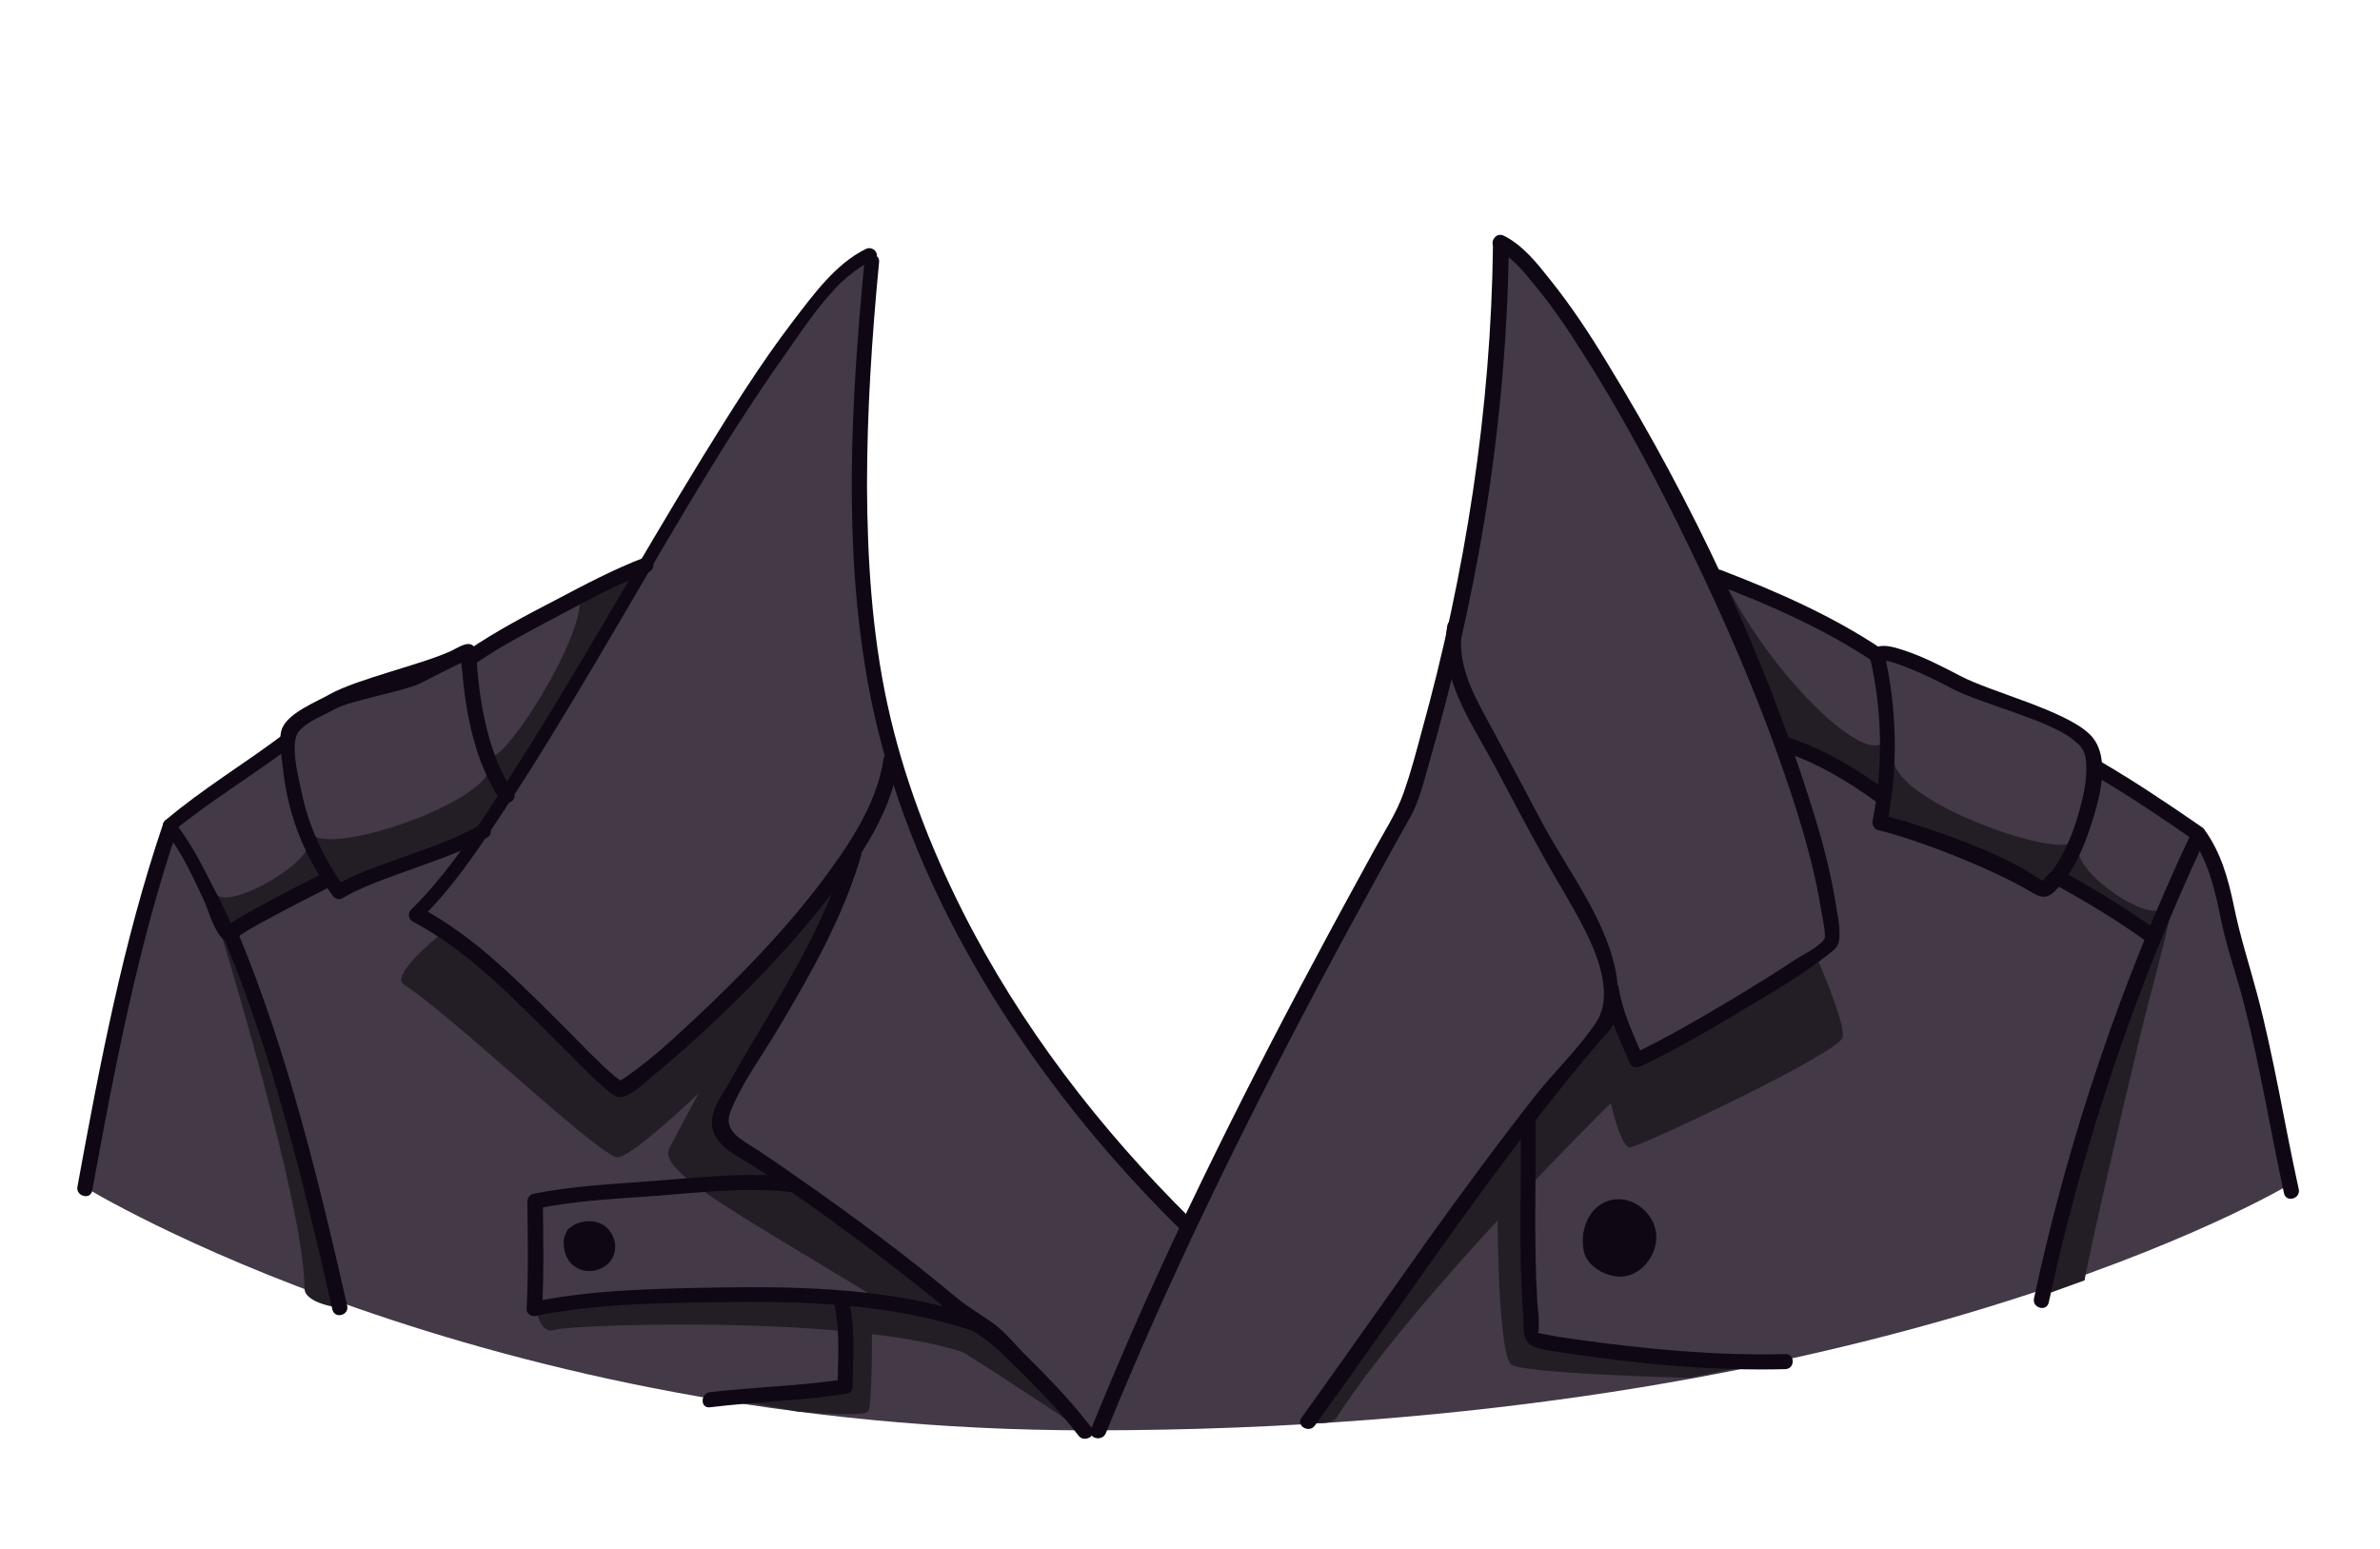 <?xml version="1.0" encoding="utf-8"?>
<!-- Generator: Adobe Illustrator 19.2.0, SVG Export Plug-In . SVG Version: 6.00 Build 0)  -->
<svg version="1.1" id="Layer_1" xmlns="http://www.w3.org/2000/svg" xmlns:xlink="http://www.w3.org/1999/xlink" x="0px" y="0px"
	 viewBox="0 0 630 410" style="enable-background:new 0 0 630 410;" xml:space="preserve">
<style type="text/css">
	.st0{fill:#433947;}
	.st1{fill:#231E26;}
	.st2{fill:#0F0814;}
</style>
<g>
	<g>
		<path class="st0" d="M22.4,314.2c0.2-2,4.8-25,4.8-25s9.1-40.4,9.4-41.5s4.2-16,4.9-17.7s2.8-11.7,2.8-11.7l6.2-4l26-17l1.7-5.7
			l45-18.7l4.2-0.8l41.9-21.4l18.4-28.7l25.8-38.4l16.7-16.1l-1.4,22.7l-1.2,21.2l1.5,56.3l2.7,18.3l16.3,46l15.4,28.9l24.3,34.5
			l26.3,29.2l25.3-49.1l19-36.2l15.5-30.7l11.1-38.9l4.4-26.8l2.3-14.1l2-14.3l1.9-18.8l1.8-31.4L410,75.6l19,31.7l13,22.9l9.2,18.4
			l5.3,5.5l18.9,7.3l7.4,2.9l9.1,6.4l14.8,4.3l46.2,21l2.2,7.9l25.5,16.8l5.3,6.6l5.2,18.9c0,0,2.2,9.6,2.3,10.3
			c0.1,0.7,5.1,17.1,5.1,17.1l7.6,39.9c0,0-107.9,65.1-317.3,65.1C127.2,378.7,22.4,314.2,22.4,314.2z"/>
	</g>
	<g>
		<path class="st1" d="M287.3,379.1c-72.8-49.3-114.5-66.6-110.1-75.2c2.9-5.6,7.8-14.6,7.8-14.6s-19,18.3-22,17
			c-8-3.5-43.1-37.3-56.1-45.7c-4-2.6,10.6-14,10.6-14l20.4,15.5l19.7,18.5l7.5,7.5l6.1-4.2l23.5-21.2l23.2-25.6l7.2-8.4l-2.7,11.4
			l-21.9,38l-8.6,15.3l-0.5,6.2l9.1,7.3l18.3,12.5L244,337l18.9,16.1l17.3,17.4C280.2,370.5,288.7,380,287.3,379.1z"/>
		<path class="st1" d="M353.8,375.2c21.7-33.4,72.6-83.2,72.6-83.2s2.6,11.8,5.1,11.7s55.7-25.1,56.3-29.2
			c0.6-4.1-6.8-20.8-6.8-20.8l-20.7,11.9l-27.1,15l-6.8-13.8l-5,8.2l-32.2,41.3L357.7,359l-11.5,17.3
			C346.3,376.4,352.2,377.6,353.8,375.2z"/>
		<path class="st1" d="M404.6,307.5l1.1,46.5l9.1,2.2l50.6,4.8l-18.2,3.7c0,0-45.7-1.1-47.4-3.7c-3.7-5.4-3.4-45.6-3.4-45.6
			L404.6,307.5z"/>
		<path class="st1" d="M261,360.4c-24.8-12.9-110.2-9.9-114.2-8.4s-5.1-6.4-5.1-6.4l12.6-2.3l57-1.2l32.3,3.6
			C243.5,345.6,266.1,363.1,261,360.4z"/>
		<path class="st1" d="M224.9,349.2c-0.4,0.8-1.2,15.9-1.2,15.9l-7,3.7l-22.5,1.7l17,3.1c0,0,17.4,1.6,18.6,0c1.2-1.6,1-22.8,1-22.8
			L224.9,349.2z"/>
		<path class="st1" d="M153.3,157.9c2.4,9.2-21,46.8-24.4,42.2c-0.6-0.9,1.6,2,0.6,4.1c-4.6,9.6-41,21.7-46.7,16.8
			c-1-0.9-0.9,1.3-1.1,2.5c-1.1,6-20.2,16.6-24.1,13.5c-4.5-3.6,0,7.1,0,7.1s23,74.4,23,96.9c0,4.1,9.5,5.2,9.5,5.2L64.5,256
			l-2.2-11.9l23.3-10.7l4.1,2.8L125,222l9.2-11.1l19.2-31.8l15.9-28.2C169.2,150.8,152.2,153.6,153.3,157.9z"/>
		<path class="st1" d="M456.6,154.1c12.3,24.4,35.4,46.9,41.5,42.7c5-3.5,3,3.9,3.2,4.8c2,11.2,42.3,25.1,47,21.4s1.9,1.6,1.9,2.3
			c0,6.2,19.4,20.1,23.4,14.5s-4.1,21.5-7.3,35.2c-13.2,55.5-14.5,63.9-14.5,63.9l-11.1,4l12.2-48.7l16.7-47.7l-25-14.4l-3.4,3.4
			l-26.6-10.2l-10.3-5.4l-6.5-2.3l1.2-6.9l-7.9-6.3l-18.7-7.5c0,0-12.8-32.7-13.3-33.9C458.5,162,455.5,152,456.6,154.1z"/>
	</g>
	<g>
		<g>
			<path class="st2" d="M395.2,64.8c-0.5,43.7-7.3,87.2-19,129.3c-1.4,5.2-2.8,10.5-4.6,15.6c-1.9,5.5-5.3,10.6-8,15.6
				c-5.2,9.5-10.4,19-15.5,28.6c-10.4,19.4-20.4,38.9-30,58.7c-10.5,21.6-20.3,43.5-29.3,65.7c-1,2.4,2.9,3.4,3.9,1.1
				c16.7-41.1,36.3-80.9,57.1-120.1c5.1-9.6,10.3-19.1,15.5-28.6c2.6-4.7,5.2-9.5,7.9-14.2c2.6-4.6,3.7-9.8,5.2-14.9
				c6.1-21.1,11-42.5,14.6-64.2c3.9-24,6.1-48.3,6.4-72.6C399.2,62.3,395.2,62.3,395.2,64.8L395.2,64.8z"/>
		</g>
		<g>
			<path class="st2" d="M348,377.4c20.1-27.7,39.1-56.2,60.2-83.1c5-6.3,10-12.6,15.3-18.7c2.1-2.4,4-3.9,4.5-7
				c0.5-3.2,0.4-6.5,0-9.7c-2.2-14.7-12.7-28-19.6-40.8c-4.6-8.6-9.1-17.2-13.7-25.7c-4.3-7.9-9.2-16.2-7.7-25.7
				c0.4-2.5-3.4-3.6-3.9-1.1c-2.3,13.9,6.5,25.8,12.7,37.4c4.1,7.7,8.2,15.5,12.4,23.1c3.8,6.9,8.1,13.6,11.6,20.6
				c3.3,6.7,7.3,17,2.7,23.9c-4.5,6.8-10.9,12.9-16,19.3c-9.9,12.6-19.4,25.5-28.7,38.5c-11.1,15.6-22.1,31.3-33.3,46.9
				C343,377.4,346.5,379.4,348,377.4L348,377.4z"/>
		</g>
		<g>
			<path class="st2" d="M424.7,262.5c1.2,6.8,4.1,12.8,6.8,19.1c0.5,1,1.9,1.1,2.7,0.7c9.3-4.4,18.2-9.6,27-14.9
				c7.7-4.6,15.7-9.2,22.8-14.8c1.7-1.3,2.8-2.2,2.9-4.4c0.2-3.1-0.6-6.6-1.1-9.7c-1.4-8.6-3.7-17-6.3-25.2
				c-12.7-40.7-31.6-80.5-53.8-116.8C421,88.7,416,81.1,410.3,74c-3.4-4.3-7.2-9.1-12.2-11.6c-2.3-1.2-4.3,2.3-2,3.5
				c4,2.1,7.2,5.9,10,9.4c4.7,5.6,8.8,11.7,12.7,17.9c10.7,16.7,20,34.3,28.6,52.1c9.2,19,17.7,38.5,24.6,58.5
				c2.9,8.3,5.6,16.8,7.7,25.4c0.9,3.8,1.7,7.5,2.3,11.3c0.3,1.8,1.4,6.9,1,7.8c-1,2.2-6.2,4.6-8.1,5.9c-4.5,3-9,5.8-13.6,8.6
				c-9.5,5.7-19.1,11.4-29.1,16.2c0.9,0.2,1.8,0.5,2.7,0.7c-2.6-6-5.3-11.6-6.4-18.1C428.1,258.9,424.3,260,424.7,262.5L424.7,262.5
				z"/>
		</g>
		<g>
			<path class="st2" d="M228.8,69.4c-3.5,37-5.7,75,1,111.7c6.8,37.5,24.6,72.9,47.1,103.4c10.7,14.6,22.7,28.3,35.6,41
				c1.8,1.8,4.7-1,2.8-2.8c-24.2-23.9-45.3-51.3-60.6-81.7c-8.7-17.3-15.7-35.7-19.8-54.6s-5.3-38.4-5.4-57.7
				c0-19.8,1.3-39.6,3.2-59.3C233,66.8,229,66.8,228.8,69.4L228.8,69.4z"/>
		</g>
		<g>
			<path class="st2" d="M229.2,65.9c-8,3.9-13.9,12.1-19.2,19c-8.8,11.5-16.5,23.9-24.1,36.2c-17.7,28.8-34,58.4-52.3,86.7
				c-7.4,11.5-15,23.4-24.8,33c-0.9,0.9-0.7,2.5,0.4,3.1c14.7,7.7,26.8,20.5,38.4,32c4.2,4.1,8.2,8.5,12.7,12.3
				c1.9,1.6,3.3,2.9,5.7,1.7c2.7-1.3,5.2-3.8,7.5-5.7c4.4-3.6,8.7-7.4,12.9-11.3c10.9-10,21.2-20.7,30.5-32.2
				c9-11.1,18.8-24.2,20.9-38.8c0.4-2.5-3.5-3.6-3.9-1.1c-1.8,12.2-9.4,23.2-16.6,32.8c-8.7,11.5-18.8,22.1-29.2,32.1
				c-7.1,6.7-14.3,13.7-22.3,19.3c-0.7,0.5-1.6,0.9-2.2,1.5c0.4-0.3,1.5,0.7,0.9-0.2c-0.4-0.5-1.4-1.1-1.9-1.5
				c-4.3-3.7-8.2-7.9-12.3-12C138.4,261,126.1,248,111,240.1c0.1,1,0.3,2.1,0.4,3.1c8.2-8,14.8-17.8,21.1-27.3
				c8.9-13.3,17.1-27,25.3-40.8c16.4-27.6,32-55.9,50.6-82.1c5.9-8.4,12.9-19.4,22.5-24.1C233.5,68.2,231.5,64.8,229.2,65.9
				L229.2,65.9z"/>
		</g>
		<g>
			<path class="st2" d="M224.1,225.6c-5.3,17.5-14.7,33.1-24,48.8c-2.4,4-4.7,7.9-7,12c-1.5,2.7-3.7,5.6-4.4,8.6
				c-1.9,7.9,6.9,11,12.2,14.6c15.6,10.6,30.9,21.7,45.6,33.6c3.4,2.7,6.6,6.1,10.2,8.5c3.2,2.1,5.9,4,8.7,6.7
				c7,6.9,14.1,13.7,20.1,21.6c1.5,2,5,0,3.5-2c-5.1-6.7-10.9-12.8-16.9-18.7c-3-2.9-5.9-6.7-9.3-9.1c-3.1-2.2-6.2-4-9.2-6.4
				c-13.3-11.1-27.2-21.5-41.4-31.4c-3.8-2.7-7.6-5.3-11.5-7.9c-3.7-2.5-9.4-4.8-7.4-10.1c3-7.8,8.7-15.3,12.9-22.5
				c8.6-14.4,16.9-29.1,21.7-45.3C228.7,224.2,224.8,223.2,224.1,225.6L224.1,225.6z"/>
		</g>
		<g>
			<path class="st2" d="M127,218.3c-9.2,5.9-29.1,10.5-38.4,16.1c0.9,0.2,1.8,0.5,2.7,0.7c-5.5-7.7-9.6-16.2-11.5-25.6
				c-0.8-3.7-3.2-12.9-0.7-15.9c2.1-2.6,6.7-4.3,9.5-5.9c4.3-2.4,18.6-4.7,23-7c3.5-1.8,7-3.6,10.6-5.3c0.4-0.2,1.3-0.4,1.5-0.7
				c0.2-0.1,0.3-0.1,0.5-0.2c1.1-0.3,0.4-0.8-2.1-1.7c-0.4,0.4,0.2,3.9,0.2,4.4c1,11.7,3.4,24.5,10.1,34.5c1.4,2.1,4.9,0.1,3.5-2
				c-6.3-9.4-8.6-21.7-9.6-32.9c-0.2-1.9,0.6-5.7-1.9-6.3c-1.5-0.3-3.7,1.2-5,1.8c-7.5,3.5-24.8,7.4-32,11.4
				c-3.6,2.1-11.6,5.1-12.9,9.6c-0.8,2.8,0.1,7.3,0.4,10.2c0.4,3.3,0.9,6.6,1.8,9.9c2.2,8.6,6.1,16.4,11.3,23.6
				c0.6,0.9,1.7,1.3,2.7,0.7c9.3-5.6,29.2-10.3,38.4-16.1C131.1,220.4,129.1,216.9,127,218.3L127,218.3z"/>
		</g>
		<g>
			<path class="st2" d="M125.9,175.6c7-4.8,14.6-8.7,22.1-12.7c7.7-4.1,15.5-8.3,23.6-11.4c2.4-0.9,1.3-4.8-1.1-3.9
				c-8.1,3.1-15.8,7.2-23.4,11.2c-7.9,4.1-15.9,8.3-23.2,13.3C121.8,173.5,123.8,177,125.9,175.6L125.9,175.6z"/>
		</g>
		<g>
			<path class="st2" d="M75.4,194.1C65,202,53.7,208.7,43.7,217.2c-0.9,0.8-0.6,2,0,2.8c4.5,5.6,7.5,12.4,10.5,18.8
				c1,2.2,3.1,10,6.2,10.4c1.4,0.2,2.6-1.3,3.7-2c2.5-1.6,5.1-3,7.7-4.4c5.4-2.9,10.9-5.7,16.4-8.5c2.3-1.2,0.3-4.6-2-3.5
				c-5,2.5-9.9,5-14.9,7.7c-2.5,1.3-5,2.7-7.5,4.2c-1,0.6-2,1.1-2.9,1.8c-0.6,0.4-1.9,1-0.8,0.8c0.6,0.2,1.3,0.3,1.9,0.5
				c-0.6-0.5-1.5-2.9-2-3.9c-1.3-2.8-2.8-5.6-4.2-8.3c-2.8-5.7-5.9-11.4-9.9-16.4c0,0.9,0,1.9,0,2.8c10-8.2,21-14.7,31.1-22.4
				C79.2,196,77.4,192.5,75.4,194.1L75.4,194.1z"/>
		</g>
		<g>
			<path class="st2" d="M43.2,218c-10.6,31.2-16.8,63.8-22.7,96.1c-0.5,2.5,3.4,3.6,3.9,1.1c5.9-32.3,12.1-64.9,22.7-96.1
				C47.9,216.7,44,215.6,43.2,218L43.2,218z"/>
		</g>
		<g>
			<path class="st2" d="M471.8,198.9c8.7,2.7,17.9,8.2,25.2,13.6c2.1,1.5,4.1-2,2-3.5c-7.6-5.6-17.1-11.2-26.2-14
				C470.4,194.3,469.3,198.2,471.8,198.9L471.8,198.9z"/>
		</g>
		<g>
			<path class="st2" d="M454.5,154.8c14.2,5.4,28.8,11.9,41.5,20.4c2.1,1.4,4.2-2,2-3.5c-13-8.7-27.8-15.2-42.4-20.8
				C453.2,150,452.1,153.9,454.5,154.8L454.5,154.8z"/>
		</g>
		<g>
			<path class="st2" d="M495,174c3.3,14.3,3.5,28.8,0.7,43.2c-0.2,1,0.3,2.2,1.4,2.5c11.4,2.8,31,10.6,40.9,16.6
				c3.2,1.9,4.6,1.2,7.1-1.7c3.9-4.3,6.3-9.9,8.1-15.3c2.3-6.9,6.1-19.1-0.1-25c-6.7-6.4-26.1-11.1-34.2-15.4
				c-4.8-2.5-9.8-5.1-15-6.8c-2.5-0.8-6.3-2.1-8.5,0c-1.8,1.8,1,4.6,2.8,2.8c0.6-0.5,5.2,1.2,6.4,1.7c4.2,1.6,8.2,3.6,12.2,5.7
				c7.4,3.9,24.9,8.1,31.6,13.2c2.4,1.8,3.6,3.1,3.8,6.2c0.4,4.9-0.9,10-2.3,14.7c-1.5,4.9-3.6,10-6.7,14.1c-0.5,0.6-2,1.8-2.3,2.5
				c-0.1,0.3-1.5,0.9,0,0.6c0.9-0.2,0.7,0.2,0.3-0.1c-1.1-0.9-2.6-1.6-3.8-2.4c-9.1-5.9-28.7-12.8-39.3-15.4
				c0.5,0.8,0.9,1.6,1.4,2.5c3-15.1,2.7-30.3-0.7-45.3C498.3,170.4,494.5,171.5,495,174L495,174z"/>
		</g>
		<g>
			<path class="st2" d="M543.5,233.9c8.5,4.6,16.9,9.7,24.7,15.3c2.1,1.5,4.1-2,2-3.5c-7.9-5.6-16.3-10.7-24.7-15.3
				C543.3,229.2,541.2,232.7,543.5,233.9L543.5,233.9z"/>
		</g>
		<g>
			<path class="st2" d="M554.1,205.1c9.2,5.3,18,11.3,26.7,17.3c2.1,1.5,4.1-2,2-3.5c-8.7-6-17.6-12-26.7-17.3
				C553.8,200.3,551.8,203.8,554.1,205.1L554.1,205.1z"/>
		</g>
		<g>
			<path class="st2" d="M580,220.6c-18.5,39.3-32.5,80.6-41.6,123.1c-0.5,2.5,3.3,3.6,3.9,1.1c9.1-42.1,22.9-83.1,41.2-122.2
				C584.5,220.3,581.1,218.3,580,220.6L580,220.6z"/>
		</g>
		<g>
			<path class="st2" d="M580.1,221.7c4.7,6.7,6.3,14.3,7.9,22.2c1.6,7.5,4.2,14.7,6.1,22.2c4.2,16.4,6.9,33.2,10.5,49.8
				c0.6,2.5,4.4,1.4,3.9-1.1c-3.8-17.2-6.5-34.6-11-51.6c-2.1-7.9-4.6-15.5-6.2-23.5c-1.5-7.2-3.4-14-7.7-20
				C582,217.6,578.6,219.6,580.1,221.7L580.1,221.7z"/>
		</g>
		<g>
			<path class="st2" d="M402.6,297c0.1,17-0.7,34.1,0.6,51.1c0.2,3.2-0.5,6.8,2.7,8.3c2.3,1,5.2,1.2,7.7,1.6c19.3,3,39.5,4.9,59,4.4
				c2.6-0.1,2.6-4.1,0-4c-18.2,0.5-36.8-1.3-54.9-3.8c-2.9-0.4-5.7-0.8-8.6-1.4c-0.4-0.1-1.9-0.2-2.2-0.6c0.6,0.7,0.4-2.6,0.4-2.5
				c0.1-1.9-0.3-4-0.4-5.9c-0.9-15.7-0.3-31.5-0.4-47.2C406.6,294.4,402.6,294.4,402.6,297L402.6,297z"/>
		</g>
		<g>
			<path class="st2" d="M259.7,348.8c-22.3-7.8-47.1-8.4-70.5-8c-15.9,0.3-32.5,0.6-48.2,3.8c0.8,0.6,1.7,1.3,2.5,1.9
				c0.5-9.5,0.3-19,0.2-28.5c-0.5,0.6-1,1.3-1.5,1.9c10.4-2.2,21.4-2.6,31.9-3.4c11.4-0.9,23.4-2.3,34.9-1c2.6,0.3,2.5-3.7,0-4
				c-11.8-1.3-24.3,0.2-36.1,1.1c-10.5,0.8-21.4,1.3-31.8,3.4c-0.8,0.2-1.5,1.1-1.5,1.9c0.1,9.5,0.3,19-0.2,28.5
				c-0.1,1.4,1.3,2.2,2.5,1.9c15.3-3.1,31.6-3.4,47.1-3.6c23.1-0.4,47.4,0.2,69.4,7.9C261,353.5,262.1,349.7,259.7,348.8
				L259.7,348.8z"/>
		</g>
		<g>
			<path class="st2" d="M91.9,345.6c-7.6-33.4-15.7-66.8-28.8-98.5c-1-2.3-4.8-1.3-3.9,1.1c13.2,31.7,21.2,65.1,28.8,98.5
				C88.7,349.2,92.5,348.1,91.9,345.6L91.9,345.6z"/>
		</g>
		<g>
			<path class="st2" d="M221,346.1c1.4,6.9,0.8,13.9,0.7,20.9c0.5-0.6,1-1.3,1.5-1.9c-11.7,1.8-23.5,2-35.3,3.4
				c-2.5,0.3-2.6,4.3,0,4c12.1-1.5,24.3-1.7,36.3-3.6c0.9-0.1,1.5-1.1,1.5-1.9c0.1-7.4,0.7-14.7-0.8-22
				C224.4,342.5,220.5,343.6,221,346.1L221,346.1z"/>
		</g>
		<path class="st2" d="M151.8,326.7c-1.3,2.3-0.5,5.6,1.7,7s5.6,0.6,6.9-1.7c1.3-2.3,0.1-5.7-2.4-6.5s-6.6,0.2-6.7,2.8"/>
		<g>
			<path class="st2" d="M150.1,325.8c-1.8,3.6-0.7,8.2,3,10c3.5,1.7,8.4-0.1,9.5-4c1-3.6-1.2-7.6-5-8.4c-3.6-0.7-7.9,0.9-8.4,4.9
				c-0.3,2.6,3.7,2.5,4,0c0.1-1.1,2.8-1.2,3.5-1c1.5,0.3,2.4,1.9,2,3.4c-0.5,1.5-2.5,2.1-3.9,1.5c-1.7-0.7-2.1-3-1.4-4.5
				C154.7,325.5,151.2,323.5,150.1,325.8L150.1,325.8z"/>
		</g>
		<path class="st2" d="M421.2,329.5c-0.9,2.8,3.7,5.8,6.6,6.3c5,0.8,9.5-4.7,8.6-9.7c-0.8-4.2-5.3-7.6-9.5-6.6
			S420.2,325.4,421.2,329.5"/>
		<g>
			<path class="st2" d="M419.2,329c-0.9,5.3,5.5,9.2,10.2,8.9c5.4-0.4,9.5-6.1,9-11.3c-0.5-5.3-5.8-9.9-11.2-9.1
				c-6,0.9-8.9,7.2-8.1,12.7c0.4,2.5,4.2,1.5,3.9-1.1c-0.4-2.9,0.9-6.4,3.9-7.5c3.3-1.2,6.8,1.5,7.5,4.7c0.6,2.7-1.1,5.9-3.6,7
				c-1.9,0.9-8.2-0.4-7.6-3.4C423.5,327.6,419.7,326.5,419.2,329L419.2,329z"/>
		</g>
	</g>
</g>
</svg>
